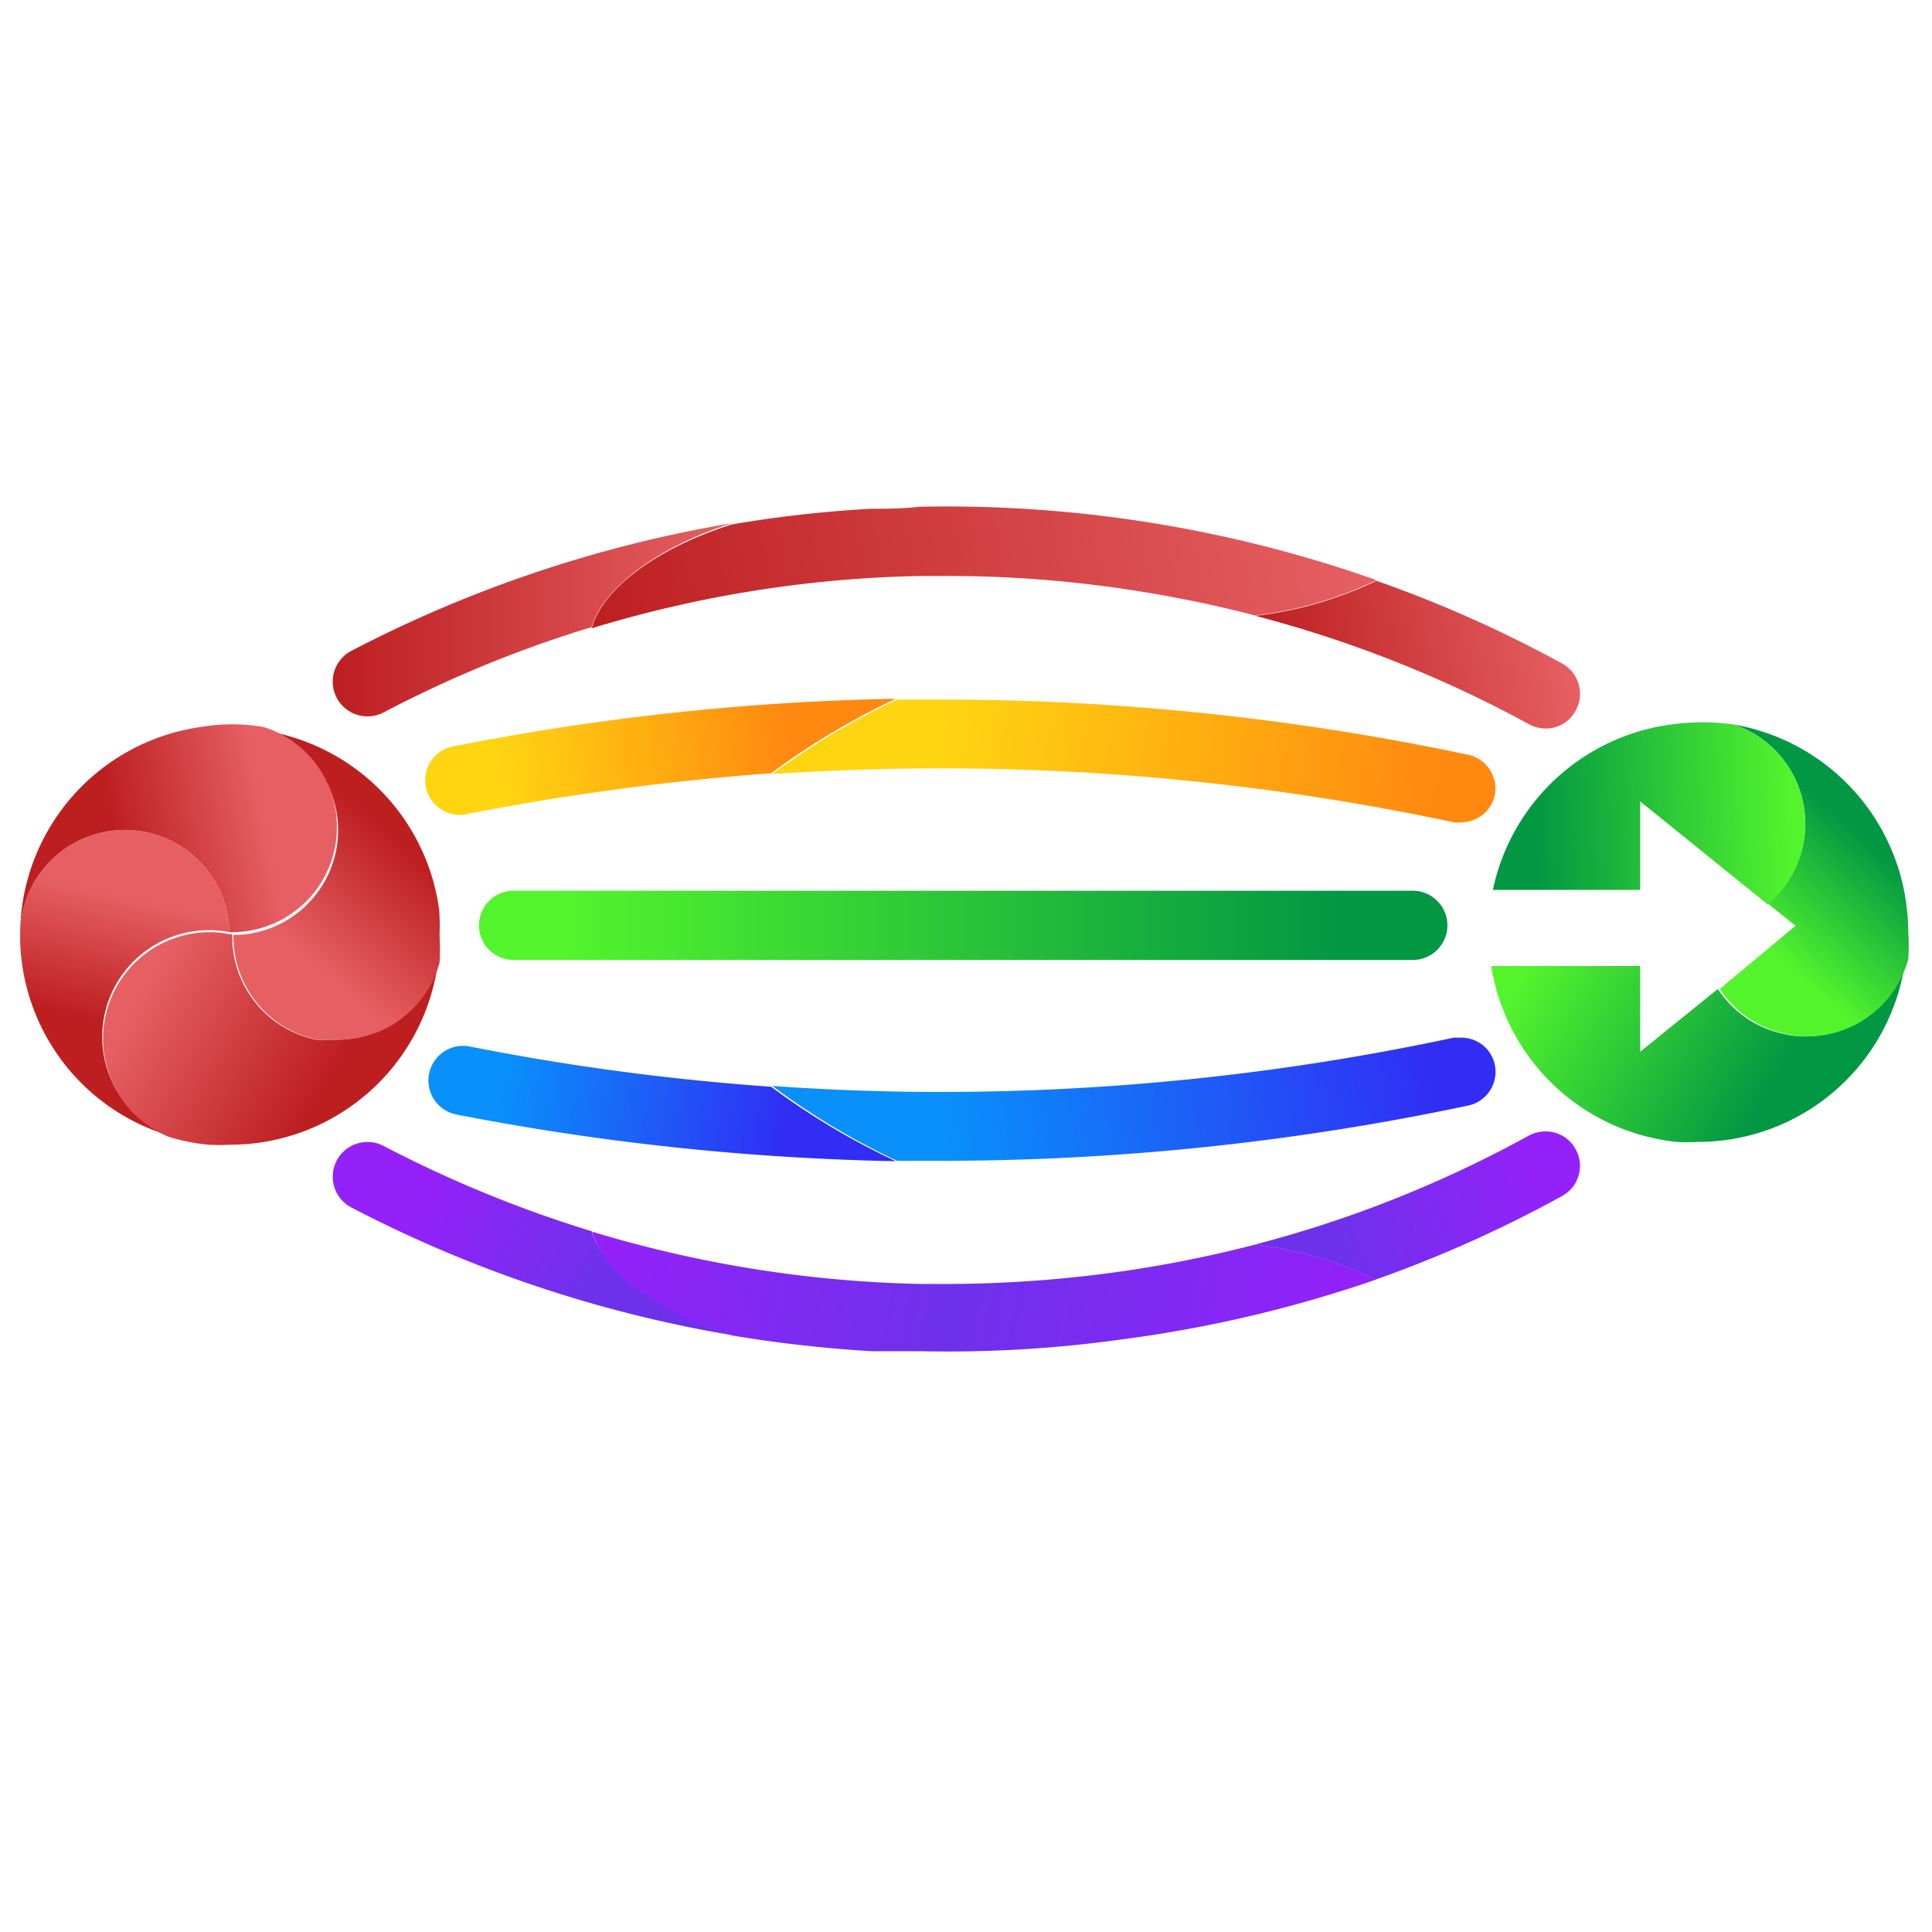 <svg id="Layer_1" data-name="Layer 1" xmlns="http://www.w3.org/2000/svg" xmlns:xlink="http://www.w3.org/1999/xlink" viewBox="0 0 48 48"><defs><style>.cls-1{fill:none;}.cls-2{fill:url(#linear-gradient);}.cls-3{fill:url(#linear-gradient-2);}.cls-4{fill:url(#linear-gradient-3);}.cls-5{fill:url(#linear-gradient-4);}.cls-6{fill:url(#linear-gradient-5);}.cls-7{fill:url(#linear-gradient-6);}.cls-8{fill:url(#linear-gradient-7);}.cls-9{fill:url(#linear-gradient-8);}.cls-10{fill:url(#linear-gradient-9);}.cls-11{fill:url(#linear-gradient-10);}.cls-12{fill:url(#linear-gradient-11);}.cls-13{fill:url(#linear-gradient-12);}.cls-14{fill:url(#linear-gradient-13);}.cls-15{fill:url(#linear-gradient-14);}.cls-16{fill:url(#linear-gradient-15);}.cls-17{fill:url(#linear-gradient-16);}.cls-18{fill:url(#linear-gradient-17);}.cls-19{fill:url(#linear-gradient-18);}</style><linearGradient id="linear-gradient" x1="2.58" y1="25.37" x2="3.27" y2="22.27" gradientUnits="userSpaceOnUse"><stop offset="0" stop-color="#bd1f21"/><stop offset="1" stop-color="#e66063"/></linearGradient><linearGradient id="linear-gradient-2" x1="8.31" y1="26.53" x2="3.9" y2="23.97" xlink:href="#linear-gradient"/><linearGradient id="linear-gradient-3" x1="9.37" y1="20.47" x2="6.96" y2="23.23" xlink:href="#linear-gradient"/><linearGradient id="linear-gradient-4" x1="2.9" y1="21.09" x2="6.64" y2="20.4" xlink:href="#linear-gradient"/><linearGradient id="linear-gradient-5" x1="19.56" y1="18.23" x2="12.47" y2="19.18" gradientUnits="userSpaceOnUse"><stop offset="0" stop-color="#ff8910"/><stop offset="1" stop-color="#ffd411"/></linearGradient><linearGradient id="linear-gradient-6" x1="35.64" y1="20.05" x2="23.48" y2="18.27" xlink:href="#linear-gradient-5"/><linearGradient id="linear-gradient-7" x1="14" y1="22.99" x2="33.38" y2="22.99" gradientUnits="userSpaceOnUse"><stop offset="0" stop-color="#54f42d"/><stop offset="1" stop-color="#029743"/></linearGradient><linearGradient id="linear-gradient-8" x1="8.27" y1="15.44" x2="18.18" y2="15.44" xlink:href="#linear-gradient"/><linearGradient id="linear-gradient-9" x1="31.53" y1="17.15" x2="39" y2="15.76" xlink:href="#linear-gradient"/><linearGradient id="linear-gradient-10" x1="14.78" y1="16.02" x2="33.83" y2="12.47" xlink:href="#linear-gradient"/><linearGradient id="linear-gradient-11" x1="19.56" y1="-744.25" x2="12.47" y2="-743.3" gradientTransform="matrix(1, 0, 0, -1, 0, -716.27)" gradientUnits="userSpaceOnUse"><stop offset="0" stop-color="#312df4"/><stop offset="1" stop-color="#0990fa"/></linearGradient><linearGradient id="linear-gradient-12" x1="35.64" y1="-742.43" x2="23.48" y2="-744.21" xlink:href="#linear-gradient-11"/><linearGradient id="linear-gradient-13" x1="10.44" y1="29.54" x2="14.75" y2="32.06" gradientUnits="userSpaceOnUse"><stop offset="0" stop-color="#9521fa"/><stop offset="1" stop-color="#6d31eb"/></linearGradient><linearGradient id="linear-gradient-14" x1="38.5" y1="29.1" x2="33.11" y2="31.1" xlink:href="#linear-gradient-13"/><linearGradient id="linear-gradient-15" x1="14.78" y1="-746.46" x2="33.83" y2="-750.01" gradientTransform="matrix(1, 0, 0, -1, 0, -716.27)" gradientUnits="userSpaceOnUse"><stop offset="0" stop-color="#9521fa"/><stop offset="0.47" stop-color="#6d31eb"/><stop offset="0.96" stop-color="#9122f9"/></linearGradient><linearGradient id="linear-gradient-16" x1="44.42" y1="26.29" x2="38.62" y2="22.92" gradientUnits="userSpaceOnUse"><stop offset="0" stop-color="#029743"/><stop offset="1" stop-color="#54f42d"/></linearGradient><linearGradient id="linear-gradient-17" x1="45.85" y1="20.39" x2="43.44" y2="23.15" xlink:href="#linear-gradient-16"/><linearGradient id="linear-gradient-18" x1="38.11" y1="20.39" x2="44.51" y2="20.14" xlink:href="#linear-gradient-16"/></defs><path class="cls-1" d="M5.28,23.11a2.73,2.73,0,0,1,.4.05A2.57,2.57,0,0,1,5.28,23.11Z"/><path class="cls-1" d="M5.77,23.16v0l-.07,0h.07Z"/><path class="cls-1" d="M5.68,23.16a2.57,2.57,0,0,1-.4-.05A2.73,2.73,0,0,1,5.68,23.16Z"/><path class="cls-1" d="M6.58,18.09a4.66,4.66,0,0,0-1.54,0A2.46,2.46,0,0,1,5.76,18,2.43,2.43,0,0,1,6.58,18.09Z"/><path class="cls-2" d="M5.7,23.16h0a2.73,2.73,0,0,0-.4-.05H5.19a2.65,2.65,0,0,0-2.65,2.65h0A2.64,2.64,0,0,0,4.16,28.2,5.2,5.2,0,0,1,.5,23.35v-.12a2.6,2.6,0,0,1,2.6-2.61h.06A2.6,2.6,0,0,1,5.7,23.16Z"/><path class="cls-1" d="M5.28,23.11a2.73,2.73,0,0,1,.4.05A2.57,2.57,0,0,1,5.28,23.11Z"/><path class="cls-1" d="M5.7,23.16h0Z"/><path class="cls-3" d="M10.88,23.92a5.21,5.21,0,0,1-5.17,4.52,4.58,4.58,0,0,1-.53,0h0a5,5,0,0,1-1-.2h0a2.64,2.64,0,0,1-1.62-2.43h0a2.65,2.65,0,0,1,2.65-2.65h.09a2.57,2.57,0,0,1,.4.05h0a.16.16,0,0,1,.07,0,.17.17,0,0,0,0,.07,2.61,2.61,0,0,0,2.08,2.55,3.07,3.07,0,0,0,.53,0A2.6,2.6,0,0,0,10.88,23.92Z"/><path class="cls-1" d="M4.16,28.21a5,5,0,0,0,1,.2A2.65,2.65,0,0,1,4.16,28.21Z"/><path class="cls-4" d="M10.92,23.23a5.32,5.32,0,0,1,0,.69,2.6,2.6,0,0,1-2.51,1.91,3.07,3.07,0,0,1-.53,0,2.61,2.61,0,0,1-2.08-2.55.07.07,0,0,1,0-.05v0a2.61,2.61,0,0,0,2.6-2.54v-.06a2.59,2.59,0,0,0-1.79-2.47,5.21,5.21,0,0,1,4.3,4.44A5.37,5.37,0,0,1,10.92,23.23Z"/><path class="cls-5" d="M8.37,20.56v.06a2.61,2.61,0,0,1-2.6,2.54H5.7a2.6,2.6,0,0,0-2.54-2.54H3.1A2.6,2.6,0,0,0,.5,23.23,5.22,5.22,0,0,1,5,18.06a4.66,4.66,0,0,1,1.54,0A2.59,2.59,0,0,1,8.37,20.56Z"/><path class="cls-1" d="M40.6,28.21a4.76,4.76,0,0,0,1,.2A2.6,2.6,0,0,1,40.6,28.21Z"/><path class="cls-6" d="M22.26,17.36a18.32,18.32,0,0,0-3.1,1.85,64.46,64.46,0,0,0-7.49,1,.86.86,0,1,1-.33-1.68A62.34,62.34,0,0,1,22.26,17.36Z"/><path class="cls-7" d="M37.14,19.75a.86.86,0,0,1-.84.68.55.55,0,0,1-.18,0,61.08,61.08,0,0,0-12.73-1.34h0c-1.4,0-2.8.05-4.2.14a18.32,18.32,0,0,1,3.1-1.85h1.13a63.18,63.18,0,0,1,13.09,1.38A.86.86,0,0,1,37.14,19.75Z"/><path class="cls-8" d="M35.1,23.85H12.76a.86.86,0,0,1,0-1.72H35.1a.86.86,0,0,1,0,1.72Z"/><path class="cls-9" d="M18.18,13c-1.84.58-3.2,1.62-3.48,2.58a29.5,29.5,0,0,0-5.17,2.12.86.86,0,0,1-.8-1.53A31.88,31.88,0,0,1,18.18,13Z"/><path class="cls-10" d="M39.15,17.65a.84.84,0,0,1-.75.45A.87.87,0,0,1,38,18a30,30,0,0,0-6.81-2.7,9.31,9.31,0,0,0,1.4-.27,10.15,10.15,0,0,0,1.61-.6,31,31,0,0,1,4.62,2.06A.86.86,0,0,1,39.15,17.65Z"/><path class="cls-11" d="M34.19,14.42a10.15,10.15,0,0,1-1.61.6,9.31,9.31,0,0,1-1.4.27,30.8,30.8,0,0,0-3.34-.67h0a29.82,29.82,0,0,0-4.23-.31h-.73a29.89,29.89,0,0,0-8.18,1.3c.28-1,1.64-2,3.48-2.58h0a30.47,30.47,0,0,1,3.46-.39c.39,0,.79,0,1.2-.05a32.12,32.12,0,0,1,11.35,1.82Z"/><path class="cls-12" d="M22.26,28.85A17.66,17.66,0,0,1,19.16,27a60.41,60.41,0,0,1-7.49-1,.86.86,0,1,0-.33,1.69A63.31,63.31,0,0,0,22.26,28.85Z"/><path class="cls-13" d="M37.14,26.46a.85.85,0,0,0-.84-.68h-.18a61.09,61.09,0,0,1-12.73,1.35h0q-2.1,0-4.2-.15a17.66,17.66,0,0,0,3.1,1.86h1.13a63.18,63.18,0,0,0,13.09-1.38A.86.86,0,0,0,37.14,26.46Z"/><path class="cls-14" d="M18.18,33.17c-1.84-.59-3.2-1.62-3.48-2.58a30.29,30.29,0,0,1-5.17-2.12A.86.86,0,0,0,8.73,30,31.86,31.86,0,0,0,18.18,33.17Z"/><path class="cls-15" d="M39.15,28.56a.84.84,0,0,0-.75-.45.86.86,0,0,0-.41.1,29.51,29.51,0,0,1-6.81,2.71,9.47,9.47,0,0,1,3,.87,31,31,0,0,0,4.62-2.07A.85.85,0,0,0,39.15,28.56Z"/><path class="cls-16" d="M34.19,31.79a9.47,9.47,0,0,0-3-.87,30.8,30.8,0,0,1-3.34.67h0a31.37,31.37,0,0,1-4.23.31h-.73a30.27,30.27,0,0,1-8.18-1.3c.28,1,1.64,2,3.48,2.58h0a32.93,32.93,0,0,0,3.46.39c.39,0,.79,0,1.2,0a31.24,31.24,0,0,0,5-.29A32,32,0,0,0,34.19,31.79Z"/><path class="cls-1" d="M40.65,28.12a5.48,5.48,0,0,0,1,.21A2.61,2.61,0,0,1,40.65,28.12Z"/><path class="cls-1" d="M43.07,18a5.59,5.59,0,0,0-1.55,0,2.52,2.52,0,0,1,.73-.1A2.76,2.76,0,0,1,43.07,18Z"/><path class="cls-17" d="M44.85,25.75a2.24,2.24,0,0,1-.52-.06,2.58,2.58,0,0,1-1.65-1.12l-1.93,1.56V24h-3.7a5.21,5.21,0,0,0,3.59,4.16h0a5.48,5.48,0,0,0,1,.21h0a4.89,4.89,0,0,0,.54,0,5.2,5.2,0,0,0,5.16-4.53A2.6,2.6,0,0,1,44.85,25.75Z"/><path class="cls-18" d="M47.41,23.14a5.09,5.09,0,0,1,0,.69,2.6,2.6,0,0,1-2.51,1.92,2.24,2.24,0,0,1-.52-.06,2.58,2.58,0,0,1-1.65-1.12L44.61,23l-.69-.55a2.6,2.6,0,0,0,.93-1.93v-.07A2.59,2.59,0,0,0,43.07,18a5.22,5.22,0,0,1,4.29,4.45A5.34,5.34,0,0,1,47.41,23.14Z"/><path class="cls-19" d="M43.07,18a5.59,5.59,0,0,0-1.55,0,5.23,5.23,0,0,0-4.43,4.11h3.66V19.91l1.93,1.56,1.24,1a2.6,2.6,0,0,0,.93-1.93v-.07A2.59,2.59,0,0,0,43.07,18Z"/></svg>